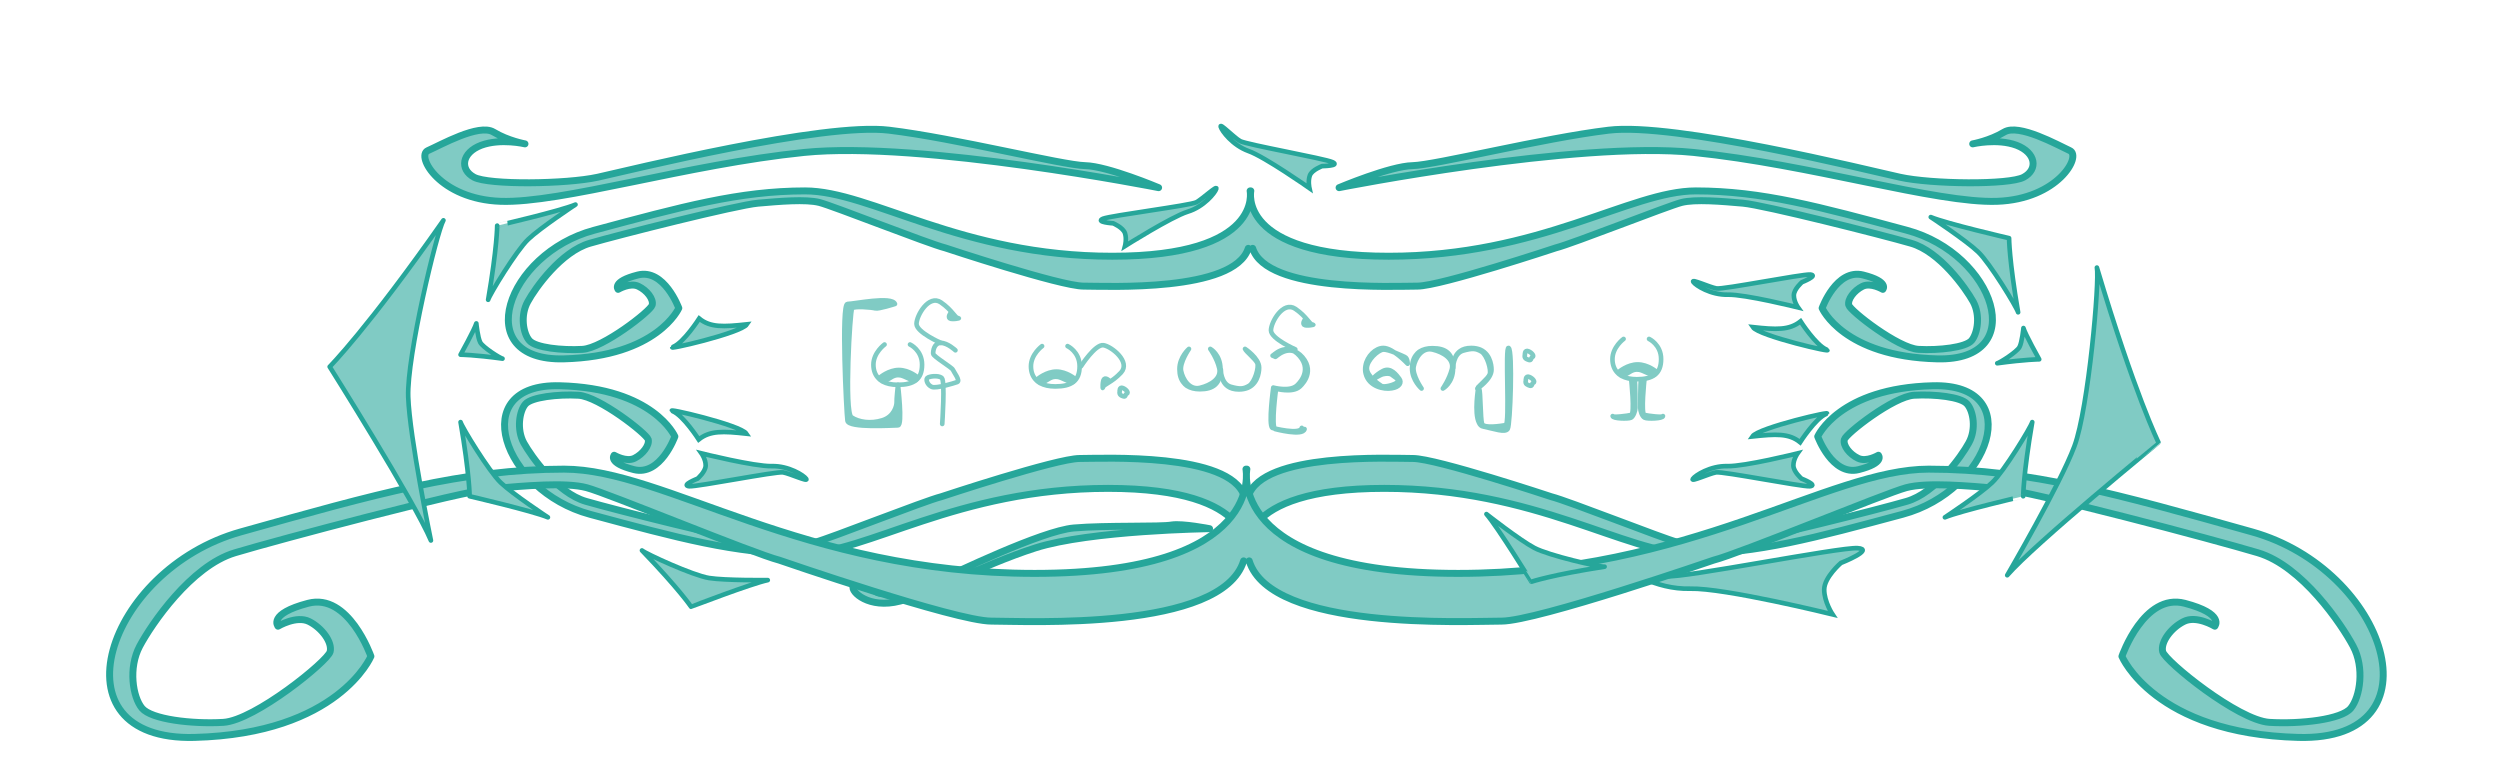 <?xml version="1.0" encoding="utf-8"?>
<!-- Generator: Adobe Illustrator 21.0.0, SVG Export Plug-In . SVG Version: 6.00 Build 0)  -->
<svg version="1.1" id="Layer_1" xmlns="http://www.w3.org/2000/svg" xmlns:xlink="http://www.w3.org/1999/xlink" x="0px" y="0px"
	 viewBox="0 0 1079.1 337.5" style="enable-background:new 0 0 1079.1 337.5;" xml:space="preserve">
<style type="text/css">
	.st0{fill:#80CBC4;stroke:#26A69A;stroke-width:3;stroke-linecap:round;stroke-linejoin:round;stroke-miterlimit:10;}
	.st1{fill:#80CBC4;stroke:#26A69A;stroke-width:2;stroke-miterlimit:10;}
	.st2{fill:#80CBC4;stroke:#26A69A;stroke-width:2;stroke-linecap:round;stroke-linejoin:round;stroke-miterlimit:10;}
	.st3{fill:none;stroke:#80CBC4;stroke-width:2;stroke-linecap:round;stroke-linejoin:round;stroke-miterlimit:10;}
	.st4{fill:#80CBC4;stroke:#80CBC4;stroke-width:2;stroke-linecap:round;stroke-linejoin:round;stroke-miterlimit:10;}
</style>
<path class="st0" d="M538.8,107.2c-6.1,19-61.1,16.3-71.1,16.3c-10,0-59.7-16.5-59.7-16.5c-7.2-1.8-48.4-18.1-54.3-19.6
	s-17.3-0.5-26.5,0.3c-9.2,0.8-60.2,13.7-72.6,17.3c-12.4,3.6-23.6,19.3-26.8,25.2c-3.3,5.9-2,13.7,0.7,16.8
	c2.6,3.1,14.1,4.3,22.9,3.8c8.8-0.5,29.4-16.5,30.1-19.1s-2.3-6.4-5.9-8.1c-3.6-1.8-8.8,1.3-8.8,1.3s-2.9-3.3,8.5-6.2
	c11.4-2.9,17.7,14.3,17.7,14.3s-9.2,20.9-49.7,21.9c-40.6,1-24.9-45.3,13.1-55.5s62.8-17,91.1-17c28.3,0,67.2,28.2,132.6,28.2
	s59.5-28.2,59.5-28.2h0.3c0,0-5.9,28.2,59.5,28.2s104.2-28.2,132.6-28.2s53.2,6.8,91.1,17s53.6,56.5,13.1,55.5
	c-40.6-1-49.7-21.9-49.7-21.9s6.2-17.2,17.7-14.3c11.4,2.9,8.5,6.2,8.5,6.2s-5.2-3.1-8.8-1.3c-3.6,1.8-6.5,5.6-5.9,8.1
	s21.3,18.6,30.1,19.1s20.3-0.8,22.9-3.8c2.6-3.1,3.9-10.9,0.7-16.8c-3.3-5.9-14.4-21.6-26.8-25.2c-12.4-3.6-63.5-16.5-72.6-17.3
	c-9.2-0.8-20.6-1.8-26.5-0.3s-47.1,17.8-54.3,19.6c0,0-49.7,16.5-59.7,16.5s-65,2.7-71.1-16.3"/>
<path class="st1" d="M777.8,121.8c0,0-3.5,3-3.5,5.7s1.8,5.2,1.8,5.2s-22.9-5.7-30.3-5.5c-7.3,0.2-13.9-4-14.9-5.5
	c-1.1-1.5,7.1,2.3,10,2.8c3,0.5,36.7-6.2,40.5-6C785.1,118.9,777.8,121.8,777.8,121.8z"/>
<path class="st1" d="M794.6,243c0,0-7.2,6.2-7.2,11.5s3.6,10.7,3.6,10.7s-46.6-11.5-61.5-11.1c-14.9,0.4-28.1-8.1-30.3-11.1
	s14.3,4.7,20.4,5.7c6.1,1,74.5-12.6,82.2-12.1S794.6,243,794.6,243z"/>
<path class="st1" d="M570.7,71.7c0,0-4.4,1.6-5.3,4c-0.9,2.4-0.2,5.5-0.2,5.5s-19.4-13.6-26.3-16c-6.9-2.5-11.5-8.7-12-10.5
	c-0.5-1.8,5.7,4.7,8.4,6.2c2.6,1.5,36.4,7.5,39.9,9.1C578.6,71.6,570.7,71.7,570.7,71.7z"/>
<path class="st1" d="M777.2,138.7c0,0,6.6,10.3,11.2,12.2s-29.3-5.9-31.8-9.7C766.7,142.3,772.3,142.6,777.2,138.7z"/>
<path class="st2" d="M833.4,93.7c0,0,15.3,10.1,20.4,15c5.1,4.8,16.7,23.9,17.3,26.1c-3.9-22.7-3.9-32-3.9-32S840,96.5,833.4,93.7z"
	/>
<path class="st2" d="M873.4,141.6c0,0-0.6,6.1-1.7,8.2c-1.1,2.1-8.5,6.8-9.6,7c12.4-1.7,18.1-1.7,18.1-1.7S874.1,144.2,873.4,141.6z
	"/>
<path class="st0" d="M500.1,81c0,0-102.7-20.3-153-15.2c-50.3,5.1-104.8,22-131,21.1c-26.2-0.9-36.7-19.6-31.4-21.9s22-11.8,28.3-8
	c6.3,3.8,13.6,5.1,13.6,5.1s-10.5-2.5-18.9,0.6c-8.4,3.2-9.4,10.4-3.1,13.8s39.8,3,53.4,0c13.6-3,97.5-23.8,125.8-20.3
	c28.3,3.4,74.9,15.1,84.6,15.3S500.1,81,500.1,81z"/>
<path class="st0" d="M522.1,228.2c0,0-51.5,0.7-75.2,8.3c-23.7,7.6-48.2,21.3-60.9,23.5s-19.7-5.7-17.4-7.3
	c2.3-1.7,9.4-7.9,12.8-6.8c3.4,1.2,7.1,1,7.1,1s-5.3-0.1-9,2.2c-3.7,2.4-3.5,6-0.1,6.9c3.4,1,19.5-2.6,25.7-5.5
	c6.3-2.8,44.5-21.4,58.4-22.6c14-1.2,37.6-0.4,42.3-1.3C510.5,225.9,522.1,228.2,522.1,228.2z"/>
<path class="st0" d="M578,81c0,0,102.7-20.3,153-15.2c50.3,5.1,104.8,22,131,21.1c26.2-0.9,36.7-19.6,31.4-21.9
	c-5.2-2.4-22-11.8-28.3-8c-6.3,3.8-13.6,5.1-13.6,5.1s10.5-2.5,18.9,0.6c8.4,3.2,9.4,10.4,3.1,13.8s-39.8,3-53.4,0
	c-13.6-3-97.5-23.8-125.8-20.3c-28.3,3.4-74.9,15.1-84.6,15.3S578,81,578,81z"/>
<path class="st1" d="M480.5,96.4c0,0,4.3,1.8,5.1,4.3c0.8,2.5,0,5.5,0,5.5s20-12.6,27-14.8c7-2.1,11.9-8.2,12.4-9.9
	c0.6-1.8-6,4.4-8.6,5.8c-2.7,1.4-36.7,5.7-40.3,7.1C472.6,95.9,480.5,96.4,480.5,96.4z"/>
<path class="st1" d="M301.8,137.5c0,0-6.6,10.3-11.2,12.2c-4.6,1.9,29.3-5.9,31.8-9.7C312.2,141.1,306.6,141.4,301.8,137.5z"/>
<path class="st2" d="M248.4,88.3c0,0-15.3,10.1-20.4,15c-5.1,4.8-16.7,23.9-17.3,26.1c3.9-22.7,3.9-32,3.9-32S241.8,91.1,248.4,88.3
	z"/>
<path class="st2" d="M205.6,139.6c0,0,0.6,6.1,1.7,8.2c1.1,2.1,8.5,6.8,9.6,7c-12.4-1.7-18.1-1.7-18.1-1.7S204.8,142.3,205.6,139.6z
	"/>
<path class="st0" d="M538.8,214.2c6.1-19,61.1-16.3,71.1-16.3c10,0,59.7,16.5,59.7,16.5c7.2,1.8,48.4,18.1,54.3,19.6
	c5.9,1.5,17.3,0.5,26.5-0.3c9.2-0.8,60.2-13.7,72.6-17.3c12.4-3.6,23.6-19.3,26.8-25.2c3.3-5.9,2-13.7-0.7-16.8
	c-2.6-3.1-14.1-4.3-22.9-3.8c-8.8,0.5-29.4,16.5-30.1,19.1s2.3,6.4,5.9,8.1c3.6,1.8,8.8-1.3,8.8-1.3s2.9,3.3-8.5,6.2
	c-11.4,2.9-17.7-14.3-17.7-14.3s9.2-20.9,49.7-21.9c40.6-1,24.9,45.3-13.1,55.5s-62.8,17-91.1,17s-67.2-28.2-132.6-28.2
	S538.1,239,538.1,239h-0.3c0,0,5.9-28.2-59.5-28.2S374.1,239,345.8,239c-28.3,0-53.2-6.8-91.1-17s-53.6-56.5-13.1-55.5
	c40.6,1,49.7,21.9,49.7,21.9s-6.2,17.2-17.7,14.3c-11.4-2.9-8.5-6.2-8.5-6.2s5.2,3.1,8.8,1.3s6.5-5.6,5.9-8.1
	c-0.7-2.5-21.3-18.6-30.1-19.1c-8.8-0.5-20.3,0.8-22.9,3.8s-3.9,10.9-0.7,16.8c3.3,5.9,14.4,21.6,26.8,25.2s63.5,16.5,72.6,17.3
	c9.2,0.8,20.6,1.8,26.5,0.3c5.9-1.5,47.1-17.8,54.3-19.6c0,0,49.7-16.5,59.7-16.5c10,0,65-2.7,71.1,16.3"/>
<path class="st0" d="M536.8,242.1c-9.4,30.4-93.5,26-108.9,26c-15.4,0-91.5-26.3-91.5-26.3c-11-2.8-74.1-28.9-83.2-31.3
	c-9-2.4-26.6-0.8-40.6,0.4c-14,1.2-92.2,22-111.2,27.7s-36.1,30.9-41.1,40.3c-5,9.4-3,22,1,26.8s21.5,6.9,35.1,6.1
	c13.5-0.8,45.1-26.4,46.1-30.5s-3.5-10.2-9-13c-5.5-2.8-13.5,2-13.5,2s-4.5-5.3,13-9.9c17.5-4.6,27.1,22.9,27.1,22.9
	s-14,33.4-76.2,35s-38.1-72.4,20-88.7s96.2-27.1,139.6-27.1s102.9,45,203.1,45s91.2-45,91.2-45h0.4c0,0-9,45,91.2,45
	s159.7-45,203.1-45s81.5,10.8,139.6,27.1s82.2,90.3,20,88.7s-76.2-35-76.2-35s9.5-27.5,27.1-22.9c17.5,4.6,13,9.9,13,9.9
	s-8-4.9-13.5-2c-5.5,2.8-10,8.9-9,13s32.6,29.7,46.1,30.5c13.5,0.8,31.1-1.2,35.1-6.1s6-17.5,1-26.8c-5-9.4-22-34.6-41.1-40.3
	c-19-5.7-97.2-26.4-111.2-27.7c-14-1.2-31.6-2.8-40.6-0.4s-72.1,28.5-83.2,31.3c0,0-76.2,26.3-91.5,26.3c-15.4,0-99.5,4.3-108.9-26"
	/>
<path class="st1" d="M301.1,206.6c0,0,3.5-3,3.5-5.7s-1.8-5.2-1.8-5.2s22.9,5.7,30.3,5.5c7.3-0.2,13.9,4,14.9,5.5
	c1.1,1.5-7.1-2.3-10-2.8c-3-0.5-36.7,6.2-40.5,6C293.7,209.5,301.1,206.6,301.1,206.6z"/>
<path class="st1" d="M301.6,189.7c0,0-6.6-10.3-11.2-12.2c-4.6-1.9,29.3,5.9,31.8,9.7C312.1,186.1,306.5,185.8,301.6,189.7z"/>
<path class="st2" d="M236.5,223.3c0,0-15.3-10.1-20.4-15s-16.7-23.9-17.3-26.1c3.9,22.7,3.9,32,3.9,32S229.8,220.5,236.5,223.3z"/>
<path class="st2" d="M331.4,250.4c0,0-18.3,0.2-25.3-0.9c-7-1.1-27.2-10.4-29-11.9c16,16.6,21.2,24.3,21.2,24.3
	S324.3,251.9,331.4,250.4z"/>
<path class="st2" d="M186,233.3c0,0-9.2-44.5-9.8-62s12.3-71.2,15.2-76.2c-32.7,46.7-49.1,63.2-49.1,63.2S179.1,216.8,186,233.3z"/>
<path class="st2" d="M866.4,248.3c0,0,22.9-39.3,29-55.7s10.9-71.5,9.7-77.1c16.3,54.7,26.6,75.5,26.6,75.5S878.1,234.8,866.4,248.3
	z"/>
<path class="st1" d="M777.6,206.6c0,0-3.5-3-3.5-5.7s1.8-5.2,1.8-5.2s-22.9,5.7-30.3,5.5c-7.3-0.2-13.9,4-14.9,5.5
	c-1.1,1.5,7.1-2.3,10-2.8c3-0.5,36.7,6.2,40.5,6C785,209.5,777.6,206.6,777.6,206.6z"/>
<path class="st1" d="M777,190.9c0,0,6.6-10.3,11.2-12.2c4.6-1.9-29.3,5.9-31.8,9.7C766.6,187.3,772.2,187,777,190.9z"/>
<path class="st2" d="M839.5,223.3c0,0,15.3-10.1,20.4-15c5.1-4.8,16.7-23.9,17.3-26.1c-3.9,22.7-3.9,32-3.9,32
	S846.2,220.5,839.5,223.3z"/>
<path class="st2" d="M641.6,221.9c0,0,14.4,11.3,20.7,14.6c6.2,3.3,27.9,8.3,30.3,8.1c-22.7,3.5-31.6,6.5-31.6,6.5
	S646.4,227.4,641.6,221.9z"/>
<path class="st3" d="M392.8,148.7c0,0,5.2,2.4,5.2,8.7c0,6.3-3.5,8.7-10.5,8.7c-2.7,0-4.8-0.5-6.5-1.4c-0.2-0.1-0.4-0.2-0.6-0.4
	c-0.4-0.2-0.7-0.5-1-0.8c-1.6-1.5-2.4-3.6-2.4-6.1c0-5.2,4.8-8.7,4.8-8.7"/>
<path class="st3" d="M522.4,150.6c0,0,4.4,2.4,4.4,8.7c0,6.3-3,8.7-8.9,8.7c-2.3,0-4.1-0.5-5.5-1.4c-0.2-0.1-0.3-0.2-0.5-0.4
	c-0.3-0.2-0.6-0.5-0.8-0.8c-1.4-1.5-2-3.6-2-6.1c0-5.2,4.1-8.7,4.1-8.7s-4.1,5.9-3.4,9.5s3.6,8.4,8.2,7.3c4.6-1.1,9.3-4,8.3-8.4
	C525.3,154.6,522.4,150.6,522.4,150.6z"/>
<path class="st4" d="M396.1,162.9c0,0-3.7-3.2-8.1-3.2s-8.1,3.2-8.1,3.2s1.2,1.4,2.1,1.3c0.9-0.1,2.3-1.2,3.1-1.6
	c0.8-0.4,1.9-0.9,3.6-0.6c1.7,0.3,5.2,2.4,6,2.3S396.1,162.9,396.1,162.9z"/>
<path class="st3" d="M460.8,149.4c0,0,5.2,2.4,5.2,8.7c0,6.3-3.5,8.7-10.5,8.7c-2.7,0-4.8-0.5-6.5-1.4c-0.2-0.1-0.4-0.2-0.6-0.4
	c-0.4-0.2-0.7-0.5-1-0.8c-1.6-1.5-2.4-3.6-2.4-6.1c0-5.2,4.8-8.7,4.8-8.7"/>
<path class="st4" d="M464.1,163.6c0,0-3.7-3.2-8.1-3.2s-8.1,3.2-8.1,3.2s1.2,1.4,2.1,1.3c0.9-0.1,2.3-1.2,3.1-1.6
	c0.8-0.4,1.9-0.9,3.6-0.6c1.7,0.3,5.2,2.4,6,2.3C463.5,164.8,464.1,163.6,464.1,163.6z"/>
<path class="st3" d="M711.8,146.3c0,0,5.2,2.4,5.2,8.7c0,6.3-3.5,8.7-10.5,8.7c-2.7,0-4.8-0.5-6.5-1.4c-0.2-0.1-0.4-0.2-0.6-0.4
	c-0.4-0.2-0.7-0.5-1-0.8c-1.6-1.5-2.4-3.6-2.4-6.1c0-5.2,4.8-8.7,4.8-8.7"/>
<path class="st4" d="M715,160.5c0,0-3.7-3.2-8.1-3.2s-8.1,3.2-8.1,3.2s1.2,1.4,2.1,1.3c0.9-0.1,2.3-1.2,3.1-1.6
	c0.8-0.4,1.9-0.9,3.6-0.6c1.7,0.3,5.2,2.4,6,2.3C714.5,161.7,715,160.5,715,160.5z"/>
<path class="st4" d="M387.6,166.1c0,0,2.1,17.5,0,17.5s-21.3,1.3-21.8-2c-0.5-3.3-2.8-50.4,0-50.4s19.2-3.5,20.5,0
	c0,0-7.2,2.3-8.5,1.9s-9.2-1.1-10,0c-0.9,1.1-3.4,44.9-0.3,47c3.1,2.1,8.3,2.9,13.4,1.3c5.1-1.6,6.1-6.3,6.1-7.6
	C386.9,172.5,387.6,166.1,387.6,166.1z"/>
<path class="st3" d="M412.4,151.2c0,0-3.4-3.2-6.3-3.2c-2.9,0-3.4,3.5-3.3,4.7c0.1,1.2,8.1,5.9,8.5,6.9s3.3,4.7,1.9,5.3
	c-1.4,0.5-9.1,2.9-11,2.1c-2-0.9-2.6-3.1-2-3.8c0.7-0.8,4.8-1.3,6.3-0.1c1.5,1.2,0.2,19.9,0.2,19.9"/>
<path class="st3" d="M406.1,148c0,0-10.5-4.6-10.5-8.2s5.3-12.8,10.5-9.3c5.1,3.5,6.1,6.8,7.5,6.8c1.4,0-2.9,0.8-3.7,0.1
	s0.4-2.3,0.4-2.3l0.7,1.4"/>
<path class="st3" d="M559.1,150.8c0,0-10.5-4.6-10.5-8.2c0-3.6,5.3-12.8,10.5-9.3c5.1,3.5,6.1,6.8,7.5,6.8c1.4,0-2.9,0.8-3.7,0.1
	c-0.8-0.7,0.4-2.3,0.4-2.3l0.7,1.4"/>
<path class="st3" d="M466.6,158.1c0,0,6.1-9.6,9.7-9.1c3.6,0.6,11.8,7.2,7.6,11.8c-4.2,4.5-7.6,5-7.8,6.4s-0.3-3,0.5-3.6
	c0.8-0.7,2.3,0.8,2.3,0.8l-1.5,0.5"/>
<path class="st3" d="M483.3,169c0,0-0.2-2.2,1.4-1.5c1.6,0.7,2.5,2.1,1.7,2.4s-0.4,1.5-1.4,1.2S483,170.4,483.3,169z"/>
<path class="st3" d="M658.2,153.2c0,0-0.2-2.3,1.5-1.6c1.7,0.7,2.6,2.2,1.8,2.5c-0.8,0.3-0.4,1.6-1.5,1.3
	C658.9,155,657.8,154.7,658.2,153.2z"/>
<path class="st3" d="M658.6,164.3c0,0-0.2-2.3,1.5-1.6c1.7,0.7,2.6,2.2,1.8,2.5c-0.8,0.3-0.4,1.6-1.5,1.3
	C659.3,166.1,658.2,165.8,658.6,164.3z"/>
<path class="st3" d="M537.4,150.6c0,0,6.1,4,6.1,8.1c0,0,0.2,6.5-4.9,8.7c-1,0.4-2.3,0.7-3.8,0.7c-2.2,0-3.7-0.5-4.8-1.3
	c-3.6-2.5-2.8-7.9-3.1-7.3c0,0,0.1,6.1,4.2,7.4c4.2,1.2,5.7,1,8.1-0.4c2.4-1.5,4.3-8,3.5-9.8S537.9,151.8,537.4,150.6z"/>
<path class="st3" d="M622.8,167.7c0,0,4.4-2.4,4.4-8.7c0-6.3-3-8.7-8.9-8.7c-2.3,0-4.1,0.5-5.5,1.4c-0.2,0.1-0.3,0.2-0.5,0.4
	c-0.3,0.2-0.6,0.5-0.8,0.8c-1.4,1.5-2,3.6-2,6.1c0,5.2,4.1,8.7,4.1,8.7s-4.1-5.9-3.4-9.5c0.7-3.6,3.6-8.4,8.2-7.3
	c4.6,1.1,9.3,4,8.3,8.4C625.6,163.7,622.8,167.7,622.8,167.7z"/>
<path class="st3" d="M637.7,167.7c0,0,6.1-4,6.1-8.1c0,0,0.2-6.5-4.9-8.7c-1-0.4-2.3-0.7-3.8-0.7c-2.2,0-3.7,0.5-4.8,1.3
	c-3.6,2.5-2.8,7.9-3.1,7.3c0,0,0.1-6.1,4.2-7.4c4.2-1.2,5.7-1,8.1,0.4c2.4,1.5,4.3,8,3.5,9.8C642.3,163.5,638.2,166.5,637.7,167.7z"
	/>
<path class="st3" d="M563.1,185.2c-0.7,3.2-12.7,0-12.7,0c-1.8-1.3,0.4-17.4,0.4-17.4s7,1.9,10.1-0.8c0,0,7.2-5.9,1.3-12.8
	c-5.9-6.8-12,0.5-11.7-0.2l-1.2-0.5c-0.3,0.7,5.8-6.7,11.7,0.2c5.9,6.8-1.3,12.8-1.3,12.8c-3.1,2.7-10.1,0.8-10.1,0.8
	s-2.2,16.1-0.4,17.4c0,0,12.1,3.2,12.7,0"/>
<path class="st4" d="M638.1,167.2c0,0-1.9,11,0.3,15.3c0.4,0.9,1,1.5,1.8,1.6c4.8,1,9.5,2.8,10.6,1s2.2-33.6,0.4-34.9
	c-1.7-1.3,0.6,33-1.3,33.3s-9.5,1.6-10.2-0.6s-0.6-14-1.2-14.9C638.1,167.2,638.1,167.2,638.1,167.2z"/>
<path class="st3" d="M607.6,157c0,0-6.3-6.8-10.5-6.8c-3.3,0-7,3.5-7.7,7.7c-0.2,1.1-0.2,2.3,0.1,3.4c1.4,5.6,7.9,6.9,11.2,6.3
	c3.4-0.5,4.5-2.5,3.3-4.1c-1.2-1.6-3.7-5.1-7-3.4c-3.3,1.7-4.9,4-4.9,4s3.5-2.3,4.9-2.6s2.9-0.4,3.8,0.3c0.9,0.8,3.4,1.9,2.4,3.1
	s-5.8,2.4-6.9,1.7s-6.4-4.2-6.3-7.7c0.1-3.5,4.7-7.7,7-8c2.3-0.2,8.3,2.7,9.4,3.2C607.6,154.6,607.6,157,607.6,157z"/>
<path class="st3" d="M704.1,163.8c0,0,1.6,14.9,0,15.3c-1.6,0.4-8,1.2-8,0.5c0,1.1,6.7,1.3,7.9,0.7c1.1-0.6,1.9-3.1,1.9-4.2
	c0-1.1,0-11.2-0.3-11.9C705.1,163.4,704.1,163.8,704.1,163.8z"/>
<path class="st3" d="M709.8,163.8c0,0-1.6,14.9,0,15.3c1.6,0.4,8,1.2,8,0.5c0,1.1-6.7,1.3-7.9,0.7s-1.9-3.1-1.9-4.2
	c0-1.1,0-11.2,0.3-11.9S709.8,163.8,709.8,163.8z"/>
</svg>
